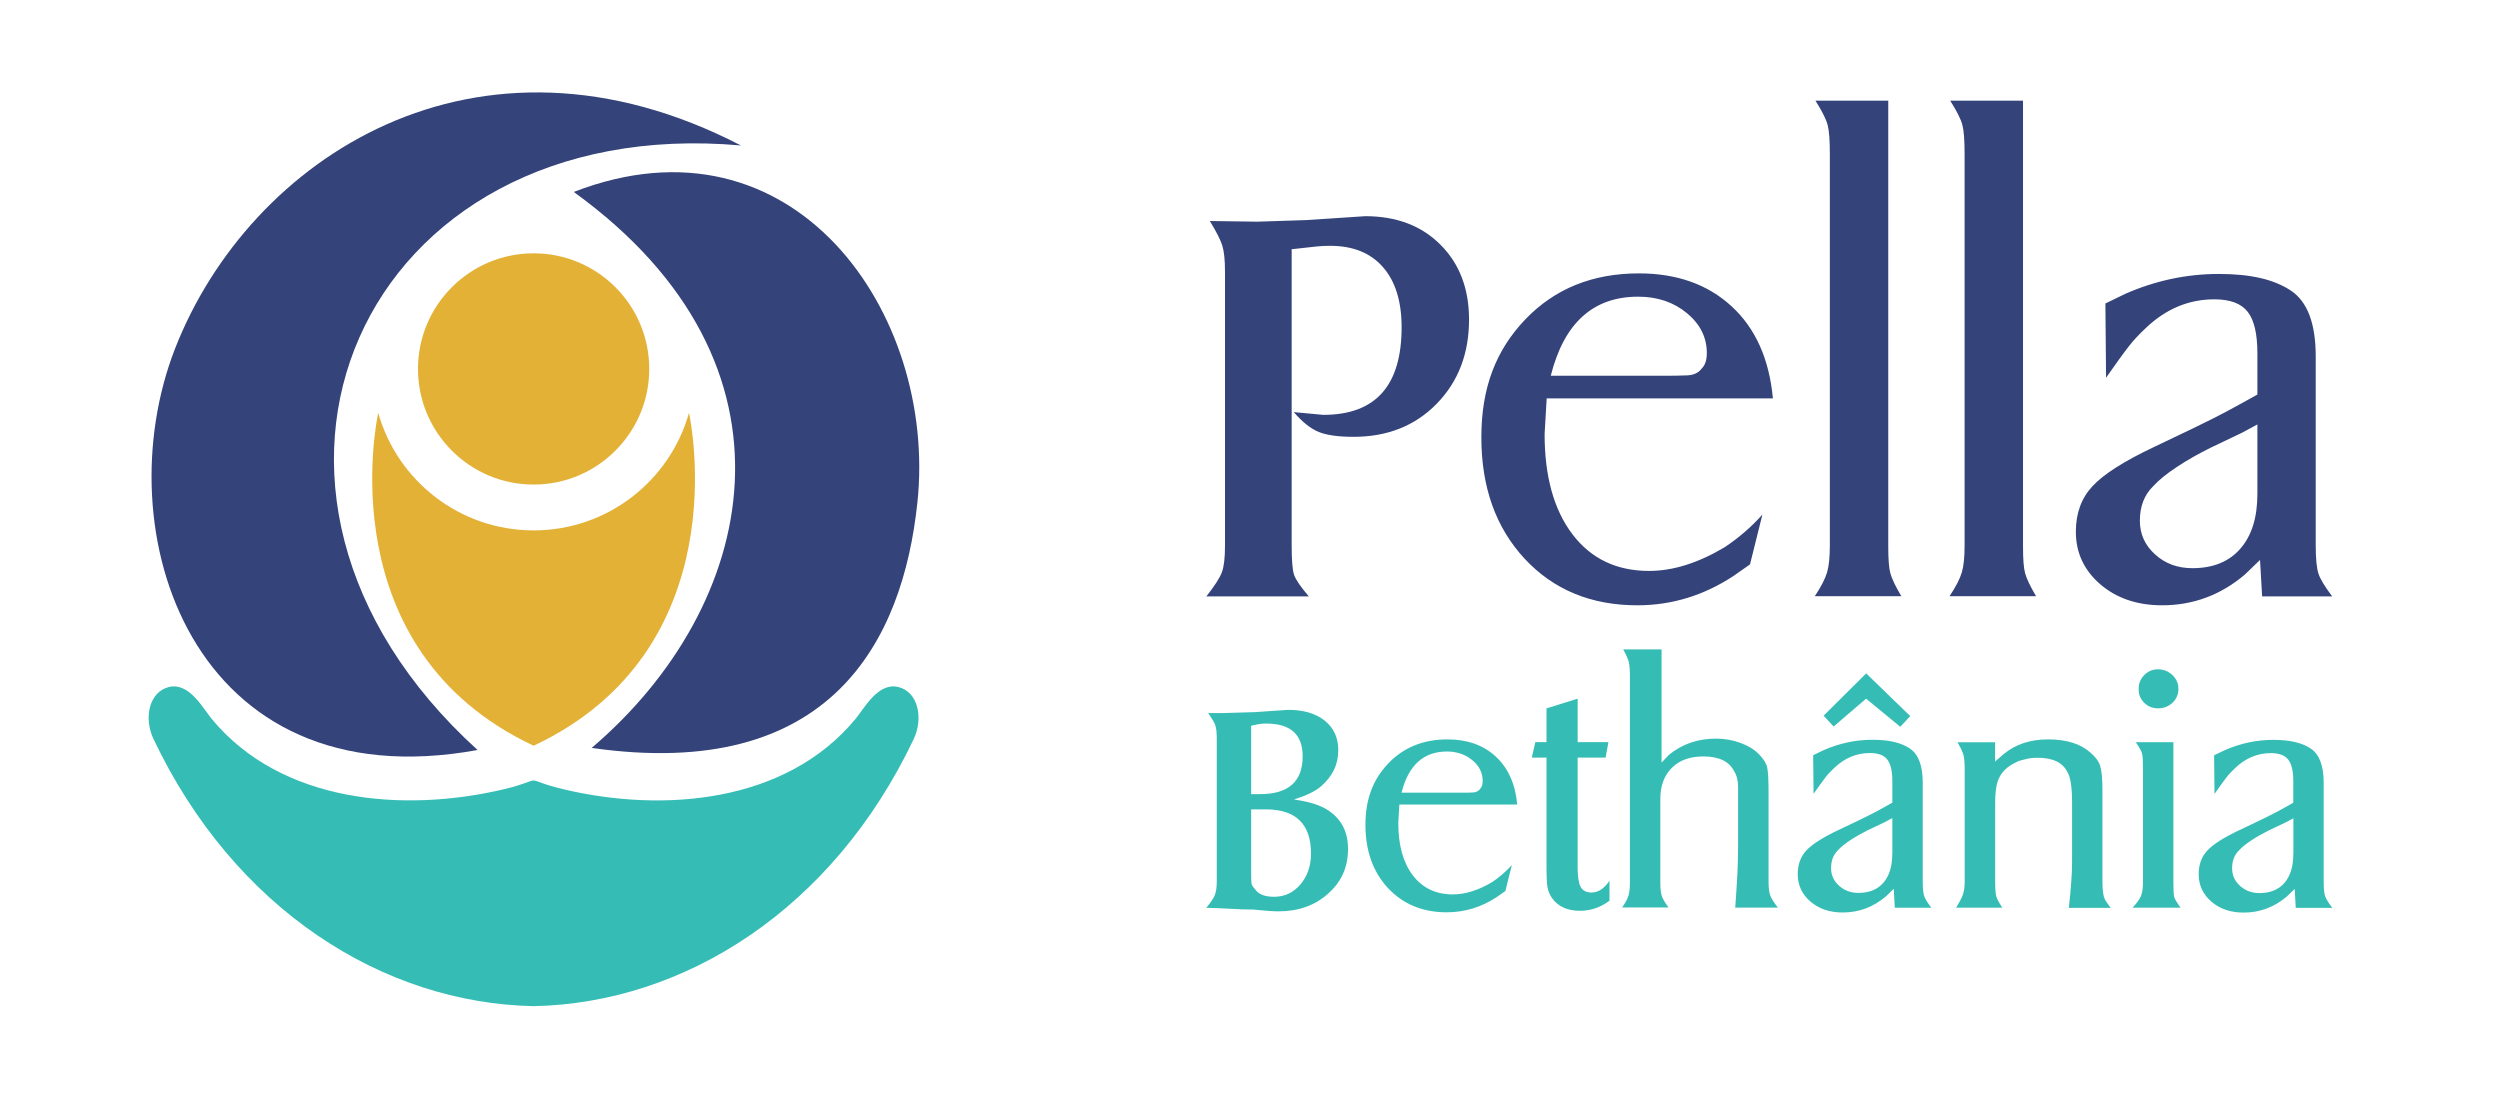<svg xmlns="http://www.w3.org/2000/svg" height="118" viewBox="0 0 264 118" width="264"><g fill-rule="evenodd"><path d="m50.43 79.2c-30.24-27.48-12.31-67.4 27.81-63.84-27.93-14.46-51.91 1.37-59.75 21.44-7.53 19.29 1.74 47.92 31.94 42.4" fill="#34437a"></path><path d="m17.87 72.54c-2.14.5-2.71 3.3-1.66 5.5 8.54 17.99 24.22 27.89 40.14 28.21 15.92-.32 31.6-10.22 40.14-28.21 1.04-2.2.48-5-1.66-5.5-2.12-.49-3.58 2.28-4.49 3.38-7.35 8.88-20.26 9.92-30.78 7.44-2.33-.55-2.69-.89-3.21-.94-.52.04-.88.39-3.21.94-10.52 2.47-23.43 1.44-30.78-7.44-.91-1.1-2.37-3.87-4.49-3.38" fill="#35bdb5"></path><path d="m60.59 20.27c25.31 18.29 19.4 43.8 1.89 58.71 25.25 3.62 32.86-11.28 34.4-25.94 2.1-19.97-13.08-41.76-36.29-32.77" fill="#34437a"></path><path d="m56.35 26.75c6.75 0 12.21 5.47 12.21 12.21s-5.47 12.21-12.21 12.21-12.21-5.47-12.21-12.21 5.47-12.21 12.21-12.21" fill="#e3b136"></path><path d="m72.76 43.6c.16.75 5.25 24.97-16.41 35.15-21.66-10.18-16.58-34.38-16.41-35.15 2.02 7.16 8.6 12.41 16.41 12.41s14.39-5.25 16.41-12.41" fill="#e3b136"></path></g><path d="m238.38 52.15v-7.33l-1.61.87-3.35 1.6c-1.27.63-2.44 1.29-3.51 2-1.08.7-1.92 1.39-2.55 2.07-.93.92-1.39 2.13-1.39 3.63 0 1.4.53 2.59 1.61 3.56 1.06.97 2.38 1.45 3.94 1.45 2.19 0 3.88-.69 5.07-2.07 1.2-1.38 1.79-3.3 1.79-5.77m0-10.5v-4.37c0-2.03-.34-3.5-1.03-4.37-.68-.87-1.85-1.31-3.51-1.31-2.69 0-5.08.99-7.19 2.98-.73.68-1.34 1.33-1.83 1.96-.64.82-1.44 1.94-2.42 3.34l-.07-7.84 2.1-1.02c3.19-1.4 6.48-2.1 9.87-2.1s5.82.58 7.59 1.74 2.65 3.48 2.65 6.97v19.96c0 1.4.1 2.4.29 2.98s.68 1.38 1.45 2.4h-7.4l-.22-3.85-1.61 1.55c-2.56 2.17-5.48 3.24-8.73 3.24-2.63 0-4.8-.74-6.52-2.21-1.73-1.49-2.59-3.34-2.59-5.56 0-1.95.58-3.54 1.75-4.8 1.17-1.27 3.34-2.65 6.51-4.15l3.96-1.89c1.71-.83 2.93-1.44 3.65-1.83 1.17-.63 2.26-1.23 3.29-1.81zm-32.52 21.32c.68-1.02 1.11-1.86 1.31-2.54s.29-1.62.29-2.83v-41.39c0-1.4-.07-2.41-.23-3.01-.15-.6-.58-1.46-1.29-2.58h7.69v47.11c0 1.31.07 2.24.22 2.79.15.56.53 1.37 1.16 2.43h-9.15zm-14.23 0c.68-1.02 1.11-1.86 1.31-2.54s.29-1.62.29-2.83v-41.39c0-1.4-.07-2.41-.23-3.01-.15-.6-.58-1.46-1.29-2.58h7.69v47.11c0 1.31.07 2.24.22 2.79.15.56.53 1.37 1.16 2.43h-9.15zm-18.65-31.65c-4.74 0-7.82 2.78-9.22 8.35h12.19c.73 0 1.45-.01 2.18-.04.73-.02 1.26-.28 1.6-.76.34-.34.51-.87.51-1.6 0-1.65-.7-3.05-2.1-4.21s-3.12-1.74-5.15-1.74zm14.23 10.74h-23.88l-.22 3.76c0 4.48.98 8.01 2.94 10.59s4.66 3.87 8.09 3.87c2.52 0 5.18-.83 7.98-2.5 1.5-1 2.83-2.15 3.99-3.45l-1.31 5.26-1.74 1.22c-3.15 2.07-6.53 3.1-10.16 3.1-4.89 0-8.86-1.65-11.9-4.92-3.05-3.29-4.57-7.56-4.57-12.82s1.55-9.22 4.65-12.46c3.1-3.23 7.09-4.85 11.98-4.85 4.02 0 7.28 1.16 9.8 3.48s3.97 5.56 4.36 9.73zm-59.81 20.9c.87-1.11 1.42-1.96 1.63-2.54.22-.58.33-1.52.33-2.83v-28.89c0-1.26-.1-2.19-.29-2.79s-.63-1.46-1.31-2.58l5.01.07 5.23-.17 6.17-.41c3.29 0 5.94 1 7.95 3.02 2.01 2.01 3.01 4.65 3.01 7.9 0 3.59-1.14 6.56-3.41 8.88-2.27 2.33-5.2 3.5-8.78 3.5-1.6 0-2.82-.17-3.67-.51s-1.73-1.04-2.65-2.1l3.12.29c5.52 0 8.27-3.08 8.27-9.25 0-2.72-.65-4.84-1.96-6.34-1.31-1.51-3.17-2.26-5.59-2.26-.48 0-.97.02-1.45.07s-1.35.15-2.61.29v31.27c0 1.55.08 2.59.25 3.1s.69 1.27 1.56 2.29h-10.82z" fill="#34437a"></path><path d="m242.18 90.23v-3.82l-.84.45-1.75.83c-.66.33-1.27.67-1.83 1.04s-1 .72-1.33 1.08c-.49.48-.72 1.11-.72 1.89 0 .73.28 1.35.84 1.85.55.5 1.24.76 2.05.76 1.14 0 2.02-.36 2.64-1.08s.93-1.72.93-3.01m0-5.47v-2.27c0-1.06-.18-1.82-.54-2.27-.35-.45-.96-.68-1.83-.68-1.4 0-2.65.52-3.74 1.55-.38.35-.7.69-.95 1.02-.33.43-.75 1.01-1.26 1.74l-.04-4.08 1.1-.53c1.66-.73 3.38-1.1 5.14-1.1s3.03.3 3.95.91c.92.6 1.38 1.81 1.38 3.63v10.4c0 .73.05 1.25.15 1.55s.35.72.76 1.25h-3.86l-.11-2-.84.81c-1.34 1.13-2.85 1.69-4.55 1.69-1.37 0-2.5-.38-3.4-1.15s-1.35-1.74-1.35-2.9c0-1.01.3-1.85.91-2.5.61-.66 1.74-1.38 3.39-2.16l2.06-.98c.89-.43 1.52-.75 1.9-.95.61-.33 1.18-.64 1.71-.95zm-16.33-12c0-.58.2-1.07.6-1.47s.88-.6 1.42-.6c.6 0 1.11.2 1.54.6.42.4.64.89.64 1.47s-.21 1.06-.62 1.46c-.42.39-.92.59-1.52.59s-1.06-.19-1.46-.57-.6-.87-.6-1.47zm-.64 23.1c.47-.5.77-.93.9-1.27s.2-.83.2-1.46v-11.87c0-.88-.03-1.44-.1-1.68-.06-.24-.28-.64-.66-1.19h3.97v14.75c0 .83.03 1.35.08 1.57.05.21.28.6.68 1.15zm-18.64 0c.35-.55.59-1.01.72-1.38s.19-.84.19-1.42v-11.76c0-.71-.04-1.22-.12-1.53-.08-.32-.29-.78-.64-1.38h3.97v2.04l.91-.79c1.24-1.03 2.8-1.55 4.68-1.55 1.98 0 3.49.48 4.53 1.44.5.43.84.89.99 1.4.15.5.23 1.39.23 2.65v9.57c0 .86.08 1.45.23 1.78.08.18.29.49.64.95h-4.42c.13-1.18.21-2.13.26-2.84s.08-1.4.08-2.08v-6.24c0-1.56-.16-2.62-.49-3.18-.5-1.01-1.55-1.51-3.14-1.51-.4 0-.73.03-.98.08s-.59.14-1.02.26c-.33.15-.6.3-.83.43-.23.14-.44.31-.64.51-.38.38-.64.82-.79 1.32s-.23 1.24-.23 2.19v8.32c0 .73.04 1.24.11 1.51.08.28.29.68.64 1.21zm-13.99-20.27 4.5-4.47 4.65 4.51-1.05 1.13-3.61-2.97-3.43 2.94-1.05-1.14zm7.26 14.63v-3.82l-.84.45-1.75.83c-.66.33-1.27.67-1.83 1.04s-1 .72-1.33 1.08c-.49.48-.72 1.11-.72 1.89 0 .73.28 1.35.84 1.85.55.5 1.24.76 2.05.76 1.14 0 2.02-.36 2.64-1.08s.93-1.72.93-3.01zm0-5.47v-2.27c0-1.06-.18-1.82-.54-2.27-.35-.45-.96-.68-1.83-.68-1.4 0-2.65.52-3.74 1.55-.38.35-.7.69-.95 1.02-.33.43-.75 1.01-1.26 1.74l-.04-4.08 1.1-.53c1.66-.73 3.38-1.1 5.14-1.1s3.03.3 3.95.91c.92.6 1.38 1.81 1.38 3.63v10.4c0 .73.05 1.25.15 1.55s.35.72.76 1.25h-3.86l-.11-2-.84.81c-1.34 1.13-2.85 1.69-4.55 1.69-1.37 0-2.5-.38-3.4-1.15s-1.35-1.74-1.35-2.9c0-1.01.3-1.85.91-2.5.61-.66 1.74-1.38 3.39-2.16l2.06-.98c.89-.43 1.52-.75 1.9-.95.61-.33 1.18-.64 1.71-.95zm-28.54 11.1c.35-.5.58-.93.68-1.27s.15-.83.15-1.46v-21.66c0-.68-.04-1.18-.11-1.51-.08-.33-.28-.78-.6-1.36h4.05v11.95l.79-.83c1.39-1.13 3.04-1.7 4.95-1.7.91 0 1.77.15 2.59.45s1.47.7 1.95 1.19.77.95.87 1.38.15 1.31.15 2.65v9.45c0 .63.06 1.1.17 1.42s.38.75.81 1.3h-4.5c.11-1.56.19-2.77.23-3.63s.07-1.8.07-2.84v-6.28c0-.66-.14-1.21-.42-1.66-.53-1.03-1.61-1.55-3.25-1.55-1.41 0-2.52.4-3.33 1.21s-1.21 1.9-1.21 3.29v8.73c0 .68.05 1.18.15 1.49.1.32.34.72.72 1.23h-4.91zm-9.53-15.84.37-1.63h1.18v-3.56l3.29-1.03v4.59h3.25l-.3 1.63h-2.95v11.64c0 .96.11 1.63.32 2.02s.6.59 1.15.59c.71 0 1.34-.42 1.89-1.25v2.12c-.96.71-1.99 1.06-3.1 1.06-1.34 0-2.32-.44-2.95-1.32-.25-.35-.42-.74-.49-1.15-.08-.42-.11-1.19-.11-2.33v-11.38zm-8.96-.64c-2.47 0-4.07 1.45-4.8 4.35h6.35c.38 0 .76 0 1.13-.02.38-.01.66-.14.83-.4.18-.18.26-.45.26-.83 0-.86-.37-1.59-1.1-2.19s-1.63-.91-2.68-.91zm7.41 5.6h-12.44l-.11 1.96c0 2.33.51 4.17 1.53 5.51s2.43 2.02 4.22 2.02c1.31 0 2.7-.43 4.16-1.3.78-.52 1.47-1.12 2.08-1.8l-.68 2.74-.91.64c-1.64 1.08-3.4 1.61-5.29 1.61-2.55 0-4.61-.86-6.2-2.56-1.59-1.71-2.38-3.94-2.38-6.68s.81-4.8 2.42-6.49c1.61-1.68 3.69-2.53 6.24-2.53 2.09 0 3.79.6 5.1 1.81s2.07 2.9 2.27 5.07zm-28.09.53v6.35c0 .83.01 1.32.04 1.47s.15.35.38.6c.35.53 1.02.79 2 .79 1.11 0 2.04-.43 2.78-1.3s1.12-1.95 1.12-3.26c0-3.11-1.59-4.67-4.76-4.67h-1.55zm0-1.63h.95c2.99 0 4.49-1.33 4.49-3.99 0-2.31-1.28-3.46-3.84-3.46-.23 0-.45.01-.67.04-.21.03-.53.09-.93.19zm-4.73 11.99c.45-.53.75-.97.89-1.32s.21-.84.21-1.47v-14.97c0-.71-.05-1.2-.15-1.49s-.35-.72-.76-1.3h1.63l3.33-.1 3.48-.24c1.64 0 2.93.38 3.88 1.15.95.76 1.42 1.8 1.42 3.11 0 .76-.15 1.45-.45 2.07-.3.63-.76 1.21-1.36 1.74-.6.52-1.56.99-2.87 1.39.78.13 1.4.25 1.85.38s.91.3 1.36.53c1.66.91 2.5 2.34 2.5 4.3s-.69 3.47-2.08 4.72c-1.39 1.26-3.14 1.89-5.26 1.89-.53 0-1.42-.06-2.68-.19-.73 0-1.6-.03-2.61-.09s-1.78-.09-2.31-.09z" fill="#35bdb5"></path></svg>